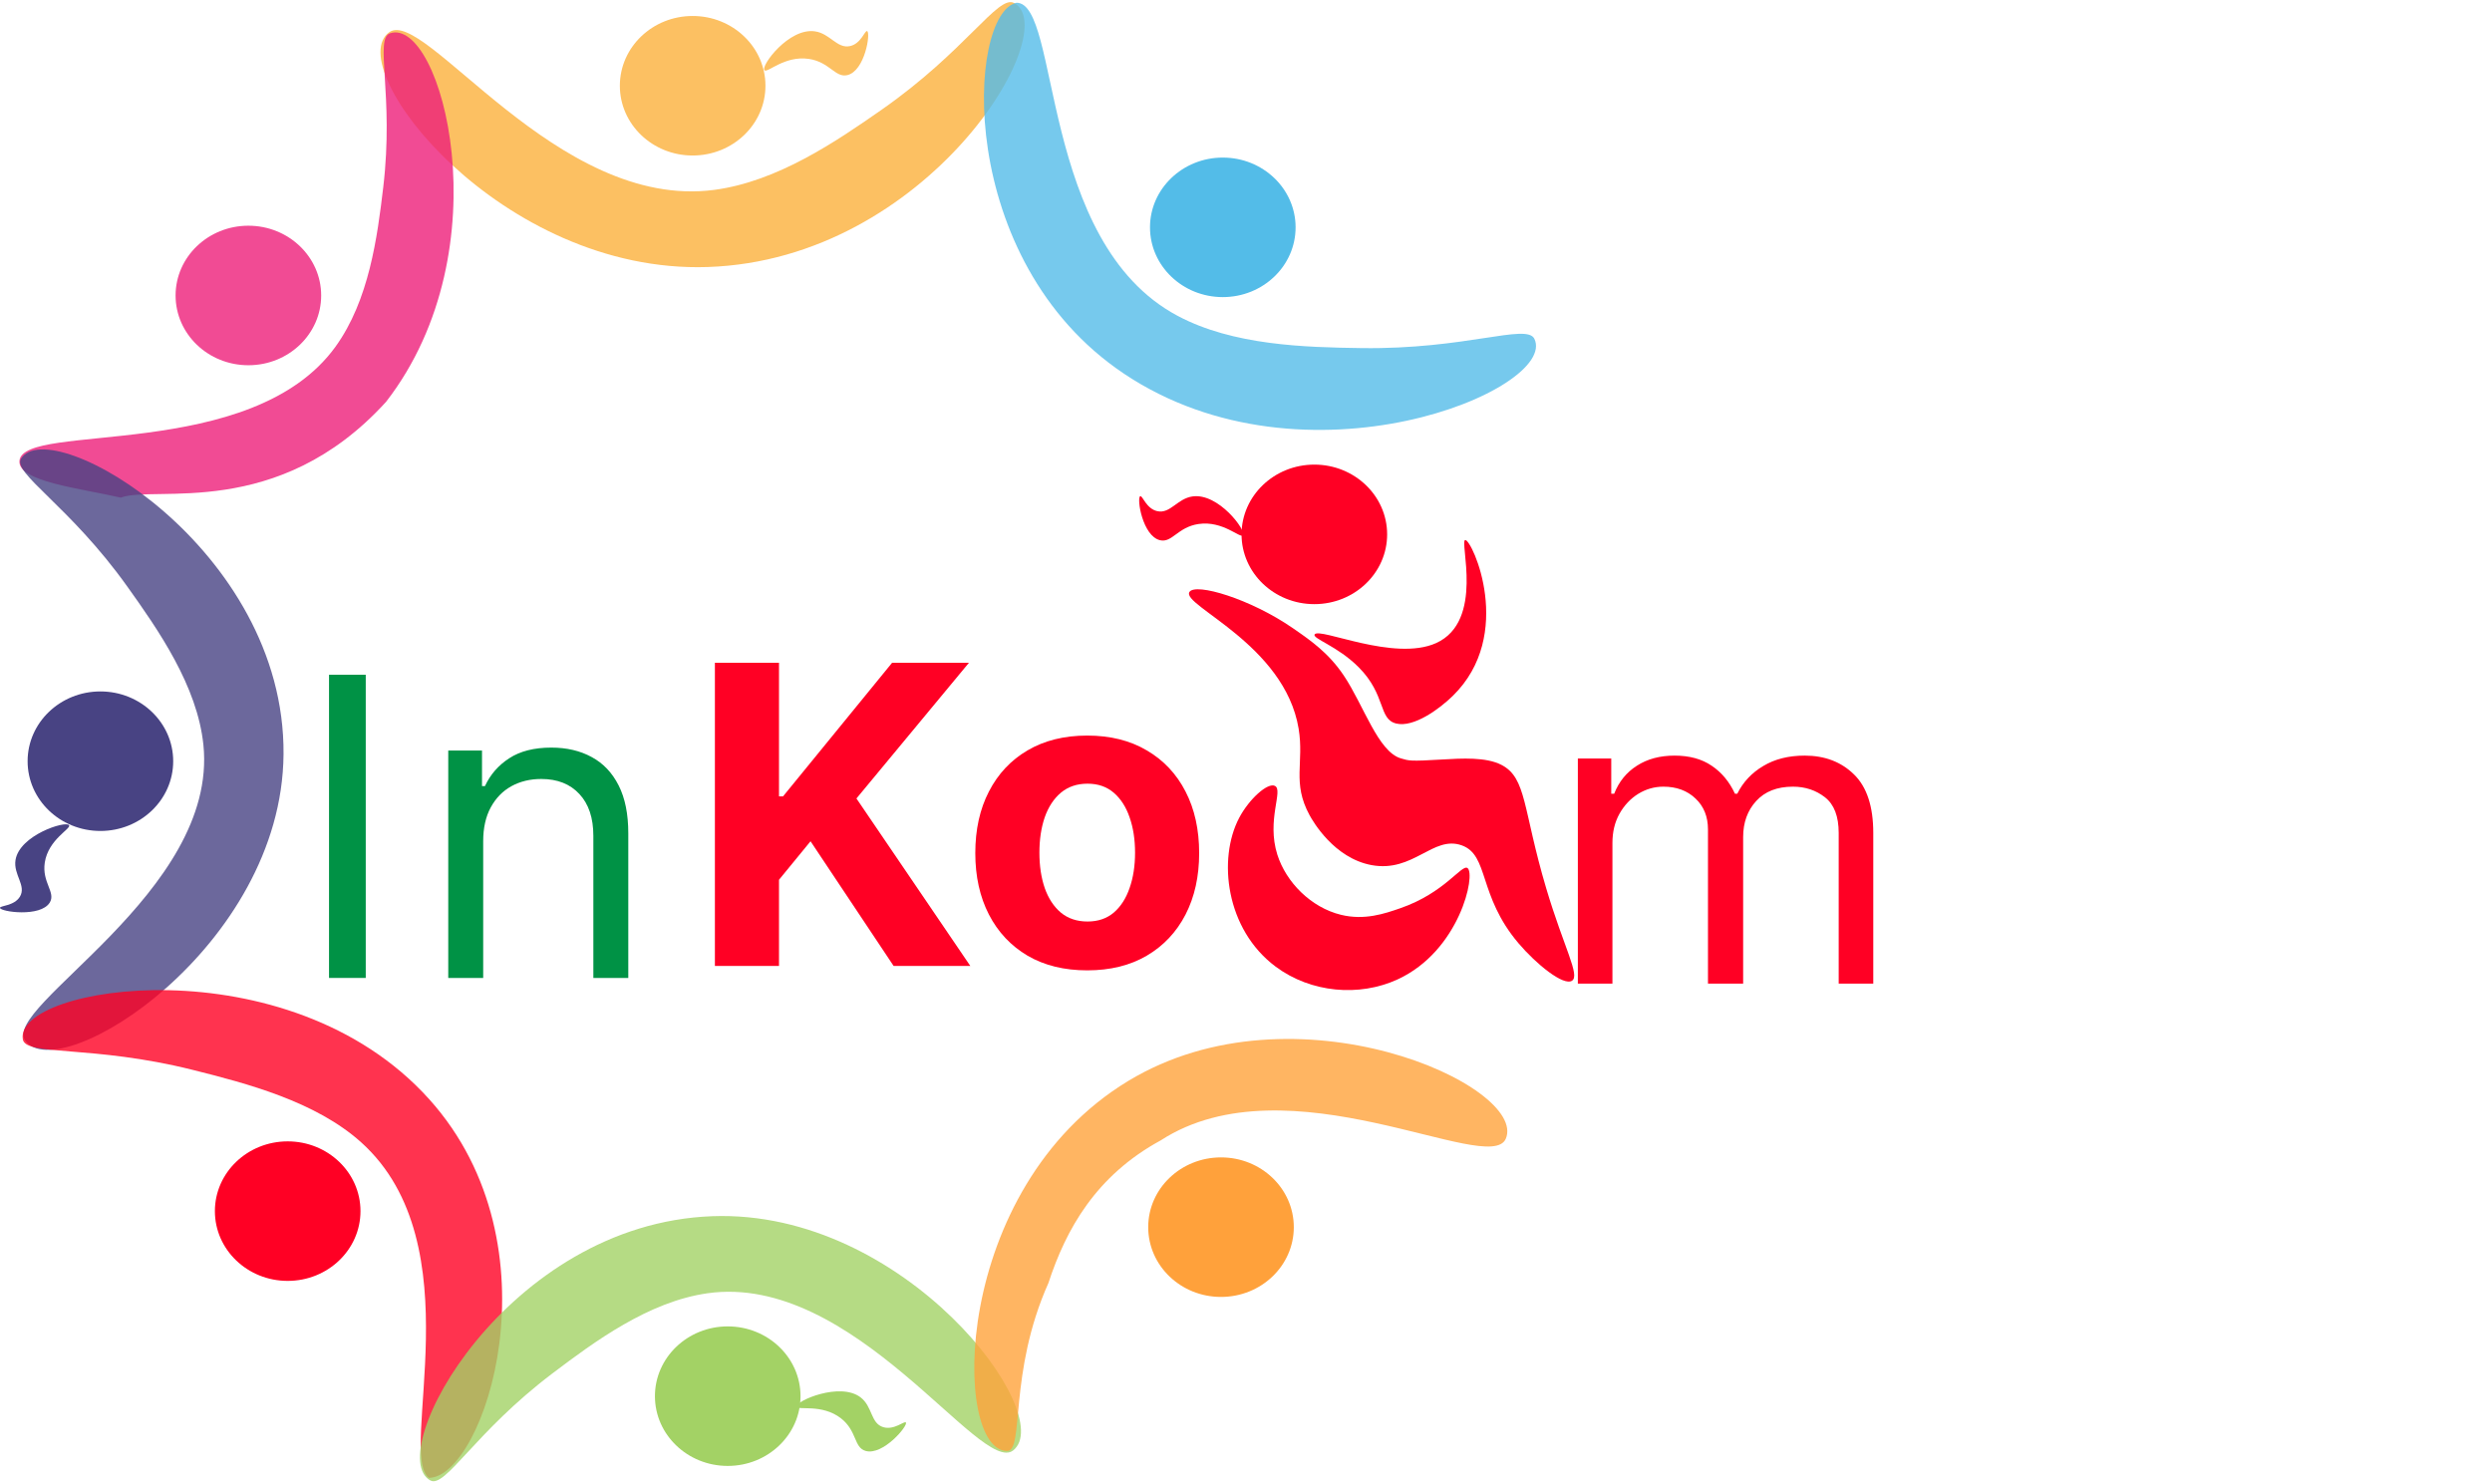 <svg width="648" height="386" viewBox="0 0 648 386" fill="none" xmlns="http://www.w3.org/2000/svg">
<path d="M101.216 8.383C110.368 1.772 144.739 54.824 185.746 49.382C202.134 47.208 217.322 36.864 229.171 28.595C251.107 13.295 259.498 -1.367 263.637 0.758C276.956 7.604 241.552 67.558 183.982 69.445C130.137 71.211 88.603 17.503 101.216 8.383Z" fill="#FBB03B" fill-opacity="0.8"/>
<path d="M5.06 119.801C6.085 109.667 65.435 120.411 87.255 90.146C95.974 78.056 98.125 61.632 99.658 48.681C102.5 24.725 97.307 10.038 101.425 8.659C114.65 4.229 131.325 64.59 100.379 104.519C72.178 135.518 40.002 126.1 31.413 129.424C20.701 126.953 4.512 125.236 5.06 119.801Z" fill="#ED1E79" fill-opacity="0.8"/>
<path d="M336.43 319.152C336.43 309.131 327.955 301.008 317.501 301.008C307.047 301.008 298.572 309.131 298.572 319.152C298.572 329.173 307.047 337.297 317.501 337.297C327.955 337.297 336.43 329.173 336.43 319.152Z" fill="#FF8A0A" fill-opacity="0.8"/>
<path d="M208.162 363.104C208.162 353.084 199.688 344.96 189.233 344.96C178.779 344.96 170.305 353.084 170.305 363.104C170.305 373.125 178.779 381.249 189.233 381.249C199.688 381.249 208.162 373.125 208.162 363.104Z" fill="#8CC63F" fill-opacity="0.8"/>
<path d="M74.808 333.127C85.262 333.127 93.737 325.003 93.737 314.982C93.737 304.961 85.262 296.838 74.808 296.838C64.354 296.838 55.879 304.961 55.879 314.982C55.879 325.003 64.354 333.127 74.808 333.127Z" fill="#FF0024"/>
<path d="M45.037 197.968C45.037 187.947 36.562 179.823 26.108 179.823C15.655 179.823 7.18 187.947 7.18 197.968C7.18 207.988 15.655 216.112 26.108 216.112C36.562 216.112 45.037 207.988 45.037 197.968Z" fill="#1B1464" fill-opacity="0.8"/>
<path d="M336.895 59.127C336.895 49.106 328.42 40.982 317.966 40.982C307.512 40.982 299.037 49.106 299.037 59.127C299.037 69.148 307.512 77.271 317.966 77.271C328.42 77.271 336.895 69.148 336.895 59.127Z" fill="#29ABE2" fill-opacity="0.8"/>
<path d="M83.516 76.846C83.516 66.825 75.041 58.701 64.587 58.701C54.133 58.701 45.658 66.825 45.658 76.846C45.658 86.866 54.133 94.99 64.587 94.99C75.041 94.99 83.516 86.866 83.516 76.846Z" fill="#ED1E79" fill-opacity="0.8"/>
<path d="M199.041 22.3C199.041 12.279 190.566 4.155 180.112 4.155C169.658 4.155 161.184 12.279 161.184 22.3C161.184 32.32 169.658 40.444 180.112 40.444C190.566 40.444 199.041 32.32 199.041 22.3Z" fill="#FBB03B" fill-opacity="0.8"/>
<path d="M95.106 175.488V254.337H85.558V175.488H95.106Z" fill="#009245"/>
<path d="M125.646 218.763V254.337H116.56V195.2H125.338V204.44H126.108C127.494 201.437 129.599 199.025 132.422 197.202C135.246 195.354 138.89 194.43 143.357 194.43C147.361 194.43 150.864 195.252 153.867 196.894C156.87 198.511 159.206 200.975 160.874 204.286C162.543 207.572 163.377 211.73 163.377 216.76V254.337H154.291V217.376C154.291 212.731 153.084 209.112 150.672 206.519C148.259 203.901 144.948 202.592 140.739 202.592C137.838 202.592 135.246 203.221 132.961 204.479C130.703 205.737 128.919 207.572 127.61 209.984C126.301 212.397 125.646 215.323 125.646 218.763Z" fill="#009245"/>
<path d="M185.896 251.209V172.36H202.567V207.126H203.606L231.981 172.36H251.963L222.702 207.665L252.309 251.209H232.366L210.767 218.792L202.567 228.802V251.209H185.896ZM282.715 252.364C276.735 252.364 271.563 251.093 267.199 248.552C262.862 245.986 259.512 242.418 257.151 237.849C254.789 233.255 253.609 227.929 253.609 221.872C253.609 215.763 254.789 210.424 257.151 205.855C259.512 201.261 262.862 197.693 267.199 195.152C271.563 192.586 276.735 191.302 282.715 191.302C288.695 191.302 293.855 192.586 298.192 195.152C302.556 197.693 305.918 201.261 308.279 205.855C310.641 210.424 311.821 215.763 311.821 221.872C311.821 227.929 310.641 233.255 308.279 237.849C305.918 242.418 302.556 245.986 298.192 248.552C293.855 251.093 288.695 252.364 282.715 252.364ZM282.792 239.659C285.513 239.659 287.784 238.889 289.607 237.349C291.429 235.783 292.802 233.653 293.726 230.958C294.676 228.263 295.151 225.196 295.151 221.756C295.151 218.317 294.676 215.25 293.726 212.555C292.802 209.86 291.429 207.729 289.607 206.163C287.784 204.598 285.513 203.815 282.792 203.815C280.046 203.815 277.736 204.598 275.862 206.163C274.014 207.729 272.615 209.86 271.665 212.555C270.741 215.25 270.279 218.317 270.279 221.756C270.279 225.196 270.741 228.263 271.665 230.958C272.615 233.653 274.014 235.783 275.862 237.349C277.736 238.889 280.046 239.659 282.792 239.659Z" fill="#FF0024"/>
<path d="M381.596 225.754C383.824 227.306 379.612 247.284 363.404 254.723C353.426 259.303 340.888 258.208 331.752 251.428C318.693 241.726 316.62 223.373 322.218 212.715C324.846 207.731 329.646 203.48 331.509 204.384C333.803 205.499 329.269 213.214 332.152 222.279C334.424 229.43 340.866 235.998 348.681 237.91C354.823 239.419 360.044 237.613 364.102 236.21C375.731 232.194 380.077 224.702 381.596 225.754Z" fill="#FF0024"/>
<path d="M309.291 153.961C307.096 157.414 334.036 167.552 337.682 189.485C339.157 198.391 335.909 203.534 340.532 212.014C341.43 213.651 346.895 223.172 356.64 224.989C367.538 227.008 372.615 217.2 380.087 219.846C387.249 222.396 384.289 232.853 394.853 245.308C399.477 250.759 406.538 256.465 408.756 255.073C410.951 253.702 406.66 246.465 402.071 231.046C395.929 210.388 397.027 202.333 390.419 198.922C386.395 196.85 380.131 197.221 374.932 197.53C366.606 198.029 366.396 197.859 364.267 197.232C358.325 195.489 354.611 183.418 349.422 175.681C345.465 169.784 340.809 166.564 336.197 163.376C325.122 155.714 310.854 151.495 309.291 153.961Z" fill="#FF0024"/>
<path d="M363.057 188.168C367.636 189.283 374.321 184.353 377.769 180.984C394.065 165.055 382.78 140.326 381.017 140.443C379.399 140.549 386.095 161.527 373.445 167.244C362.525 172.174 343.103 163.067 341.85 164.991C341.152 166.064 347.748 167.966 353.302 173.535C360.497 180.761 358.379 187.02 363.057 188.168Z" fill="#FF0024"/>
<path d="M341.773 157.121C352.227 157.121 360.701 148.997 360.701 138.976C360.701 128.956 352.227 120.832 341.773 120.832C331.318 120.832 322.844 128.956 322.844 138.976C322.844 148.997 331.318 157.121 341.773 157.121Z" fill="#FF0024"/>
<path d="M264.33 0.717C275.789 0.698 270.041 62.905 306.241 82.156C320.708 89.85 339.332 90.321 353.987 90.528C381.112 90.92 397.007 84.025 398.985 88.107C405.347 101.248 339.48 128.812 292.262 97.183C248.099 67.603 251.443 3.541 264.33 0.717Z" fill="#54BCE8" fill-opacity="0.8"/>
<path d="M6.602 270.702C0.095 261.917 56.839 232.104 52.892 193.726C51.315 178.389 41.173 163.835 33.052 152.472C18.028 131.437 3.098 123.03 5.488 119.266C13.184 107.153 74.186 142.545 73.729 196.188C73.304 246.361 15.577 282.811 6.602 270.702Z" fill="#484383" fill-opacity="0.8"/>
<path d="M111.531 384.361C103.363 378.054 123.483 323.685 93.905 297.083C82.085 286.452 64.217 281.773 50.111 278.248C24.005 271.714 6.706 274.688 5.941 270.341C3.484 256.349 74.888 244.987 111.637 285.91C146.009 324.182 125.84 384.195 111.531 384.361Z" fill="#FF0024" fill-opacity="0.8"/>
<path d="M263.445 377.223C254.999 383.84 222.117 330.866 183.909 336.351C168.64 338.542 154.613 348.894 143.673 357.171C123.419 372.484 115.802 387.144 111.906 385.025C99.368 378.199 131.533 318.251 185.259 316.301C235.508 314.476 275.087 368.095 263.445 377.223Z" fill="#A3D265" fill-opacity="0.8"/>
<path d="M391.555 296.155C387.309 306.099 335.033 275.071 301.842 296.572C284.945 305.75 277.193 319.723 272.624 333.678C262.176 357.037 266.374 377.301 261.923 377.356C247.596 377.525 247.014 309.203 293.367 281.131C336.718 254.874 397.403 282.443 391.555 296.155Z" fill="#FFA23B" fill-opacity="0.8"/>
<path d="M210.317 15.318C215.726 16.113 217.186 20.273 220.324 19.54C224.903 18.47 226.456 8.499 225.479 8.088C224.885 7.841 223.945 11.345 221.035 11.984C217.66 12.725 215.846 8.696 211.865 8.146C205.113 7.213 197.819 17.07 198.769 18.257C199.471 19.142 203.976 14.386 210.317 15.318Z" fill="#FCC062"/>
<path d="M11.643 224.332C10.857 229.523 14.581 232.076 12.933 234.739C10.528 238.624 0.126 237.136 0.001 236.12C-0.072 235.503 3.699 235.665 5.187 233.184C6.912 230.306 3.421 227.467 4.036 223.656C5.077 217.193 17.041 213.386 17.949 214.604C18.626 215.506 12.566 218.246 11.643 224.332Z" fill="#484383"/>
<path d="M218.663 368.856C222.914 372.16 221.984 376.458 225.079 377.343C229.595 378.634 236.186 370.779 235.559 369.95C235.176 369.45 232.52 372.021 229.671 371.164C226.368 370.17 226.923 365.815 223.776 363.414C218.438 359.341 206.952 364.322 207.147 365.807C207.287 366.91 213.68 364.984 218.663 368.856Z" fill="#A3D265"/>
<path d="M410.291 255.806V197.276H418.979V206.421H419.742C420.961 203.297 422.93 200.87 425.648 199.143C428.366 197.39 431.631 196.514 435.441 196.514C439.303 196.514 442.516 197.39 445.082 199.143C447.673 200.87 449.693 203.297 451.141 206.421H451.75C453.249 203.398 455.497 200.998 458.495 199.219C461.493 197.416 465.087 196.514 469.279 196.514C474.512 196.514 478.793 198.152 482.121 201.429C485.449 204.681 487.112 209.749 487.112 216.633V255.806H478.12V216.633C478.12 212.315 476.938 209.228 474.576 207.374C472.213 205.519 469.431 204.592 466.231 204.592C462.115 204.592 458.927 205.837 456.666 208.326C454.405 210.791 453.275 213.915 453.275 217.7V255.806H444.129V215.719C444.129 212.391 443.05 209.711 440.89 207.679C438.731 205.621 435.949 204.592 432.545 204.592C430.208 204.592 428.023 205.215 425.991 206.459C423.984 207.704 422.358 209.431 421.113 211.642C419.894 213.826 419.284 216.354 419.284 219.225V255.806H410.291Z" fill="#FF0024"/>
<path d="M311.662 136.277C306.253 137.072 304.793 141.232 301.655 140.499C297.077 139.429 295.523 129.458 296.5 129.047C297.094 128.8 298.034 132.304 300.944 132.943C304.319 133.684 306.133 129.655 310.114 129.105C316.867 128.172 324.16 138.029 323.21 139.216C322.508 140.101 318.003 135.345 311.662 136.277Z" fill="#FF0024"/>
</svg>
